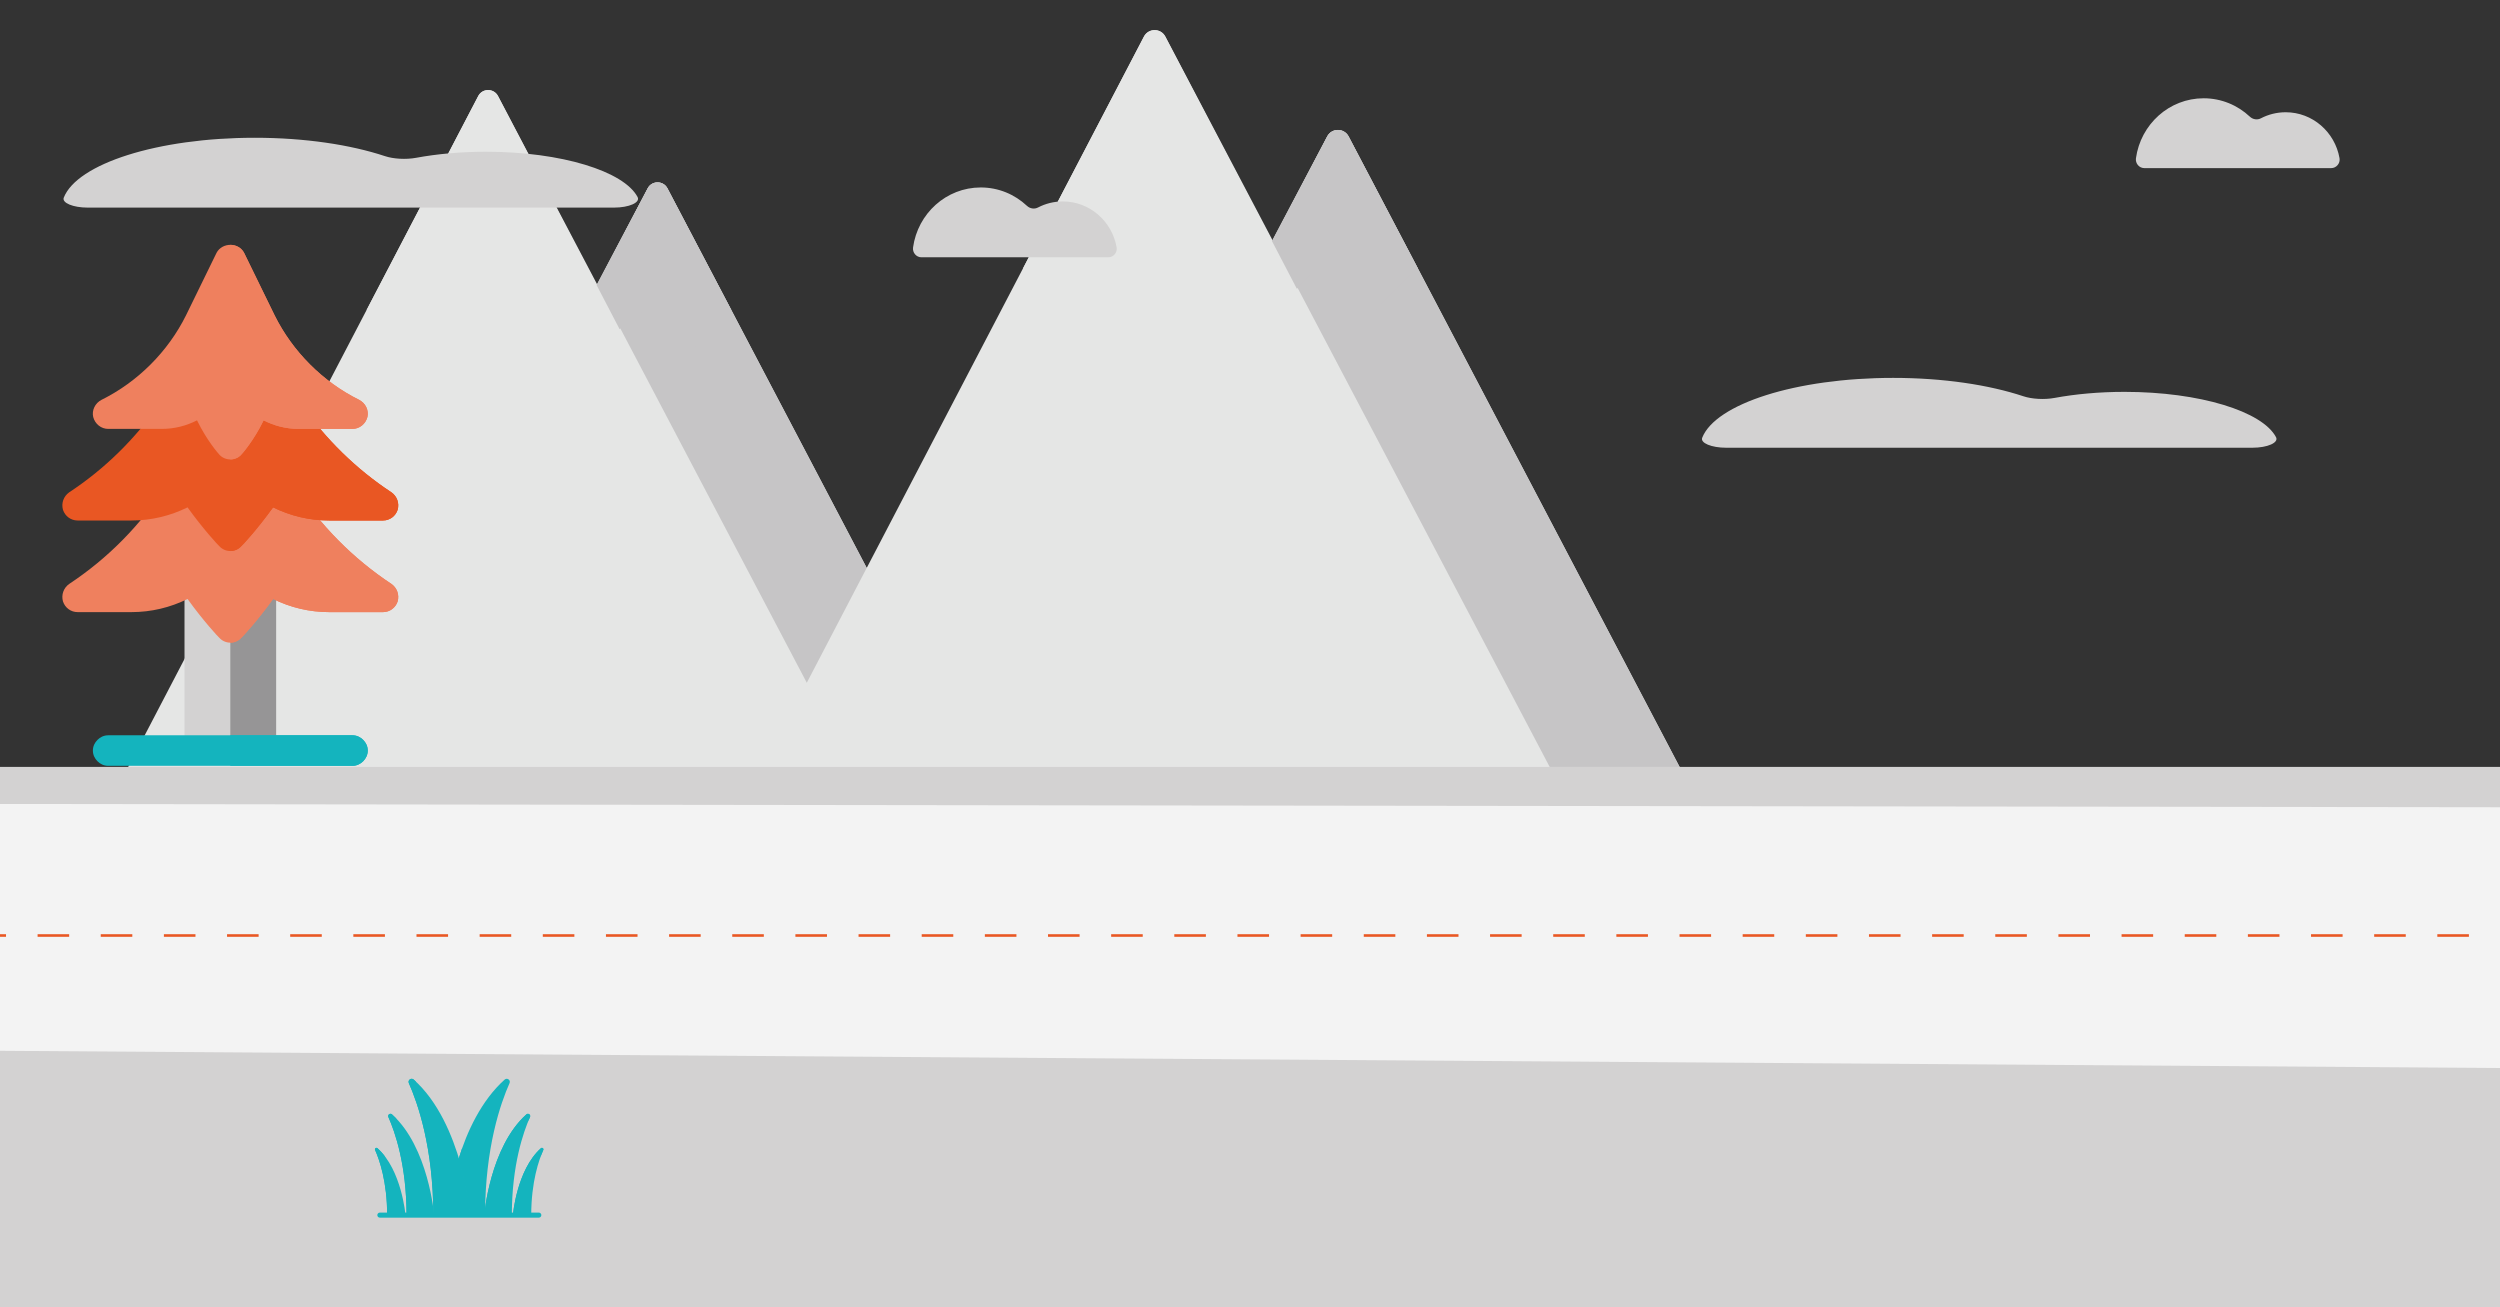 <?xml version="1.0" encoding="utf-8"?>
<!-- Generator: Adobe Illustrator 16.0.0, SVG Export Plug-In . SVG Version: 6.00 Build 0)  -->
<!DOCTYPE svg PUBLIC "-//W3C//DTD SVG 1.1//EN" "http://www.w3.org/Graphics/SVG/1.1/DTD/svg11.dtd">
<svg version="1.1" xmlns="http://www.w3.org/2000/svg" xmlns:xlink="http://www.w3.org/1999/xlink" x="0px" y="0px" width="960px"
	 height="502px" viewBox="0 0 960 502" enable-background="new 0 0 960 502" xml:space="preserve">
<rect x="0" y="0" width="960" height="502" fill="#333333" stroke="none"/>
<g id="Fond005">
	<g>
		<path fill="#E5E6E5" d="M248.714,72.345l-19.378,36.913l-38.098-72.4c-1.612-3.06-5.992-3.05-7.595,0.014L45.435,301.773h331.322
			L256.306,72.345C254.696,69.288,250.319,69.288,248.714,72.345z"/>
		<path fill="#C6C5C6" d="M376.757,301.773L256.306,72.345c-1.609-3.058-5.986-3.058-7.592,0l-19.378,36.913l101.307,192.516
			H376.757z"/>
		<path fill="#E5E6E5" d="M234.085,119.043l-14.046,14.042c-1.671,1.675-4.383,1.675-6.059,0l-11.688-11.688
			c-1.673-1.673-4.387-1.673-6.06,0l-23.522,23.521c-1.673,1.673-4.387,1.673-6.062,0l-25.874-25.875l42.854-82.141
			c1.604-3.069,5.997-3.069,7.602,0L234.085,119.043z"/>
		<path fill="#C6C5C6" d="M280.82,119.043l-14.046,14.042c-1.672,1.675-4.386,1.675-6.059,0l-11.691-11.688
			c-1.668-1.673-4.385-1.673-6.058,0l-5.028,5.028l-8.867-16.998l19.633-37.121c1.615-3.048,5.982-3.038,7.582,0.01L280.82,119.043z
			"/>
	</g>
	<g>
		<path fill="#E5E6E5" d="M509.657,52.409l-20.961,39.925l-41.208-78.309c-1.741-3.309-6.479-3.299-8.212,0.016L289.784,300.562
			H648.15L517.868,52.409C516.127,49.102,511.394,49.102,509.657,52.409z"/>
		<path fill="#C6C5C6" d="M648.15,300.562L517.868,52.409c-1.741-3.307-6.475-3.307-8.211,0l-20.961,39.925l109.576,208.228H648.15z
			"/>
		<path fill="#E5E6E5" d="M493.835,102.918l-15.191,15.187c-1.809,1.813-4.742,1.813-6.554,0l-12.642-12.641
			c-1.813-1.811-4.747-1.811-6.556,0l-25.442,25.44c-1.809,1.81-4.747,1.81-6.556,0l-27.986-27.987l46.354-88.846
			c1.731-3.32,6.484-3.32,8.215,0L493.835,102.918z"/>
		<path fill="#C6C5C6" d="M544.381,102.918l-15.19,15.187c-1.81,1.813-4.744,1.813-6.553,0l-12.645-12.641
			c-1.808-1.811-4.742-1.811-6.555,0l-5.438,5.438l-9.589-18.385l21.235-40.151c1.746-3.297,6.47-3.288,8.202,0.012L544.381,102.918
			z"/>
	</g>
	<g>
		<path fill="#D3D2D2" d="M864.878,171.93c5.884,0,10.221-1.951,9.119-4.044c-5.222-9.917-29.292-17.41-58.19-17.41
			c-9.676,0-18.813,0.841-26.878,2.331c-3.933,0.726-8.7,0.44-11.949-0.642c-13.178-4.38-30.741-7.055-50.033-7.055
			c-37.295,0-68.149,9.984-73.297,22.975c-0.805,2.027,3.563,3.845,9.22,3.845H864.878z"/>
		<path fill="#D3D2D2" d="M895.162,64.559c2,0,3.566-1.831,3.212-3.838c-1.772-10.02-10.353-17.616-20.671-17.616
			c-3.43,0-6.67,0.844-9.53,2.331c-1.395,0.728-3.082,0.44-4.236-0.64c-4.672-4.38-10.899-7.055-17.739-7.055
			c-13.242,0-24.191,10.013-25.994,23.028c-0.278,2,1.244,3.789,3.222,3.789H895.162z"/>
	</g>
	<rect x="-2.11" y="294.49" fill="#D3D2D2" width="965.604" height="227.294"/>
	<g>
		<path fill="#14B4BE" d="M193.79,414.563c-8.934,7.99-14.556,20.079-17.721,30.6c3.522,11.697,4.331,21.447,4.331,21.447h5.872
			c0-25.906,5.981-43.027,9.393-50.687C196.186,414.76,194.742,413.715,193.79,414.563z"/>
		<path fill="#14B4BE" d="M177.445,440.954c-0.501,1.421-0.96,2.826-1.376,4.208c3.522,11.697,4.331,21.447,4.331,21.447h2.738
			C183.139,466.609,182.126,454.422,177.445,440.954z"/>
		<path fill="#14B4BE" d="M185.937,466.609c0,0,2.168-26.146,16.196-38.681c0.709-0.632,1.778,0.145,1.392,1.011
			c-2.533,5.691-6.979,18.415-6.979,37.67H185.937L185.937,466.609z"/>
		<path fill="#14B4BE" d="M203.524,428.939c0.387-0.866-0.683-1.643-1.392-1.011c-14.028,12.534-16.196,38.681-16.196,38.681h3.059
			c0,0,1.947-23.432,14.052-36.563C203.213,429.651,203.373,429.283,203.524,428.939z"/>
		<path fill="#14B4BE" d="M196.948,466.609c0,0,1.44-17.359,10.755-25.685c0.47-0.419,1.182,0.099,0.926,0.672
			c-1.686,3.779-4.635,12.228-4.635,25.013H196.948z"/>
		<path fill="#14B4BE" d="M208.629,441.597c0.256-0.579-0.456-1.091-0.926-0.672c-9.314,8.325-10.755,25.685-10.755,25.685h2.603
			c0,0,1.177-14.148,8.257-23.026C208.101,442.82,208.378,442.156,208.629,441.597z"/>
		<path fill="#14B4BE" d="M180.661,466.609c0,0-2.92-35.177-21.791-52.047c-0.954-0.848-2.395,0.197-1.877,1.36
			c3.413,7.659,9.393,24.78,9.393,50.687H180.661L180.661,466.609z"/>
		<path fill="#14B4BE" d="M159.66,415.293c-0.262-0.248-0.523-0.49-0.79-0.73c-0.954-0.848-2.395,0.197-1.877,1.36
			c3.413,7.659,9.393,24.78,9.393,50.687h2.769c0-25.906-5.979-43.027-9.394-50.687C159.665,415.704,159.636,415.49,159.66,415.293z
			"/>
		<path fill="#14B4BE" d="M166.722,466.609c0,0-2.168-26.146-16.193-38.681c-0.709-0.632-1.781,0.145-1.395,1.011
			c2.536,5.691,6.979,18.415,6.979,37.67H166.722L166.722,466.609z"/>
		<path fill="#14B4BE" d="M150.528,427.929c-0.709-0.632-1.781,0.145-1.395,1.011c2.536,5.691,6.979,18.415,6.979,37.67h2.735
			c0-18.729-4.208-31.28-6.768-37.188C151.579,428.905,151.062,428.406,150.528,427.929z"/>
		<path fill="#14B4BE" d="M155.713,466.609c0,0-1.44-17.359-10.753-25.685c-0.475-0.419-1.184,0.099-0.928,0.672
			c1.686,3.779,4.635,12.228,4.635,25.013H155.713z"/>
		<g>
			<path fill="#14B4BE" d="M144.96,440.925c-0.475-0.419-1.184,0.099-0.928,0.672c1.686,3.779,4.635,12.228,4.635,25.013h2.638
				c0-10.822-2.115-18.538-3.784-22.94C146.739,442.68,145.888,441.759,144.96,440.925z"/>
			<path fill="#14B4BE" d="M206.898,467.585h-61.029c-0.538,0-0.979-0.438-0.979-0.976c0-0.539,0.44-0.977,0.979-0.977h61.029
				c0.538,0,0.976,0.438,0.976,0.977C207.874,467.147,207.439,467.585,206.898,467.585z"/>
		</g>
	</g>
	<g>
		<path fill="#EF805E" d="M1104.579,131.821L1104.579,131.821c4.097-5.741,6.534-12.748,6.534-20.339
			c0-19.373-15.707-35.08-35.08-35.08c-0.287,0-0.565,0.037-0.852,0.043c-5.982-9.197-16.335-15.293-28.127-15.293
			c-13.68,0-25.426,8.197-30.65,19.938c-20.965,5.476-36.457,24.487-36.457,47.169c0,12.468,4.717,23.811,12.412,32.438
			c-0.136,1.373-0.211,2.76-0.211,4.165c0,23.586,19.118,42.705,42.703,42.705c2.572,0,12.809-0.229,15.253-0.667l1.032-10.57
			c6.044,3.275,12.963,5.138,20.32,5.138c23.586,0,42.706-19.121,42.706-42.706C1114.163,148.545,1110.563,139.17,1104.579,131.821z
			"/>
		<path fill="#E95723" d="M1050.104,191.514c-4.895,1.265-10.314,1.223-16.104-1.514c-7.847-3.705-13.531-11.235-14.301-19.877
			c-0.302-3.395,0.103-6.654,1.068-9.662c0.381-1.186-0.109-2.441-1.07-3.23c-7.498-6.15-12.298-15.466-12.298-25.924
			c0-13.565,8.069-25.22,19.657-30.504c1.21-0.551,1.99-1.754,1.855-3.076c-0.099-0.994-0.16-2.002-0.16-3.021
			c0-15.891,11.06-29.171,25.892-32.642c-2.442-0.569-4.972-0.911-7.589-0.911c-13.68,0-25.426,8.197-30.65,19.938
			c-20.965,5.476-36.457,24.487-36.457,47.169c0,12.468,4.717,23.811,12.412,32.438c-0.136,1.373-0.211,2.76-0.211,4.165
			c0,23.586,19.118,42.705,42.703,42.705c2.572,0,12.809-0.229,15.253-0.667v-9.32V191.514L1050.104,191.514L1050.104,191.514z"/>
		<path fill="#D3D2D2" d="M1044.007,192.32c-0.097,0-0.19-0.016-0.288-0.018l-2.764,58.051h18.324l-2.705-56.799
			c-0.098-2.035-2.132-3.502-4.039-2.785C1049.883,191.768,1047.013,192.32,1044.007,192.32z"/>
		<path fill="#969596" d="M1056.574,193.555c-0.098-2.035-2.132-3.502-4.039-2.785c-2.652,0.998-5.522,1.551-8.528,1.551
			c-0.097,0-0.19-0.016-0.288-0.018l-2.764,58.051h9.162V200.63c0-1.315,0.843-2.485,2.089-2.899l4.497-1.5L1056.574,193.555z"/>
		<path fill="#14B4BE" d="M1065.357,253.323h-30.503c-1.685,0-3.05-1.365-3.05-3.053c0-1.685,1.365-3.05,3.05-3.05h30.503
			c1.684,0,3.05,1.365,3.05,3.05C1068.407,251.958,1067.041,253.323,1065.357,253.323z"/>
	</g>
	<path fill="#F3F3F3" d="M1150.19,310.231l-1256.979-1.645c-56.229,1.406-54.823,98.401,0,94.185l1256.979,8.647"/>
	<g>
		<g>
			<line fill="none" stroke="#E95723" stroke-miterlimit="10" x1="-76.441" y1="359.233" x2="-70.441" y2="359.233"/>
			
				<line fill="none" stroke="#E95723" stroke-miterlimit="10" stroke-dasharray="12.125,12.125" x1="-58.316" y1="359.233" x2="1026.893" y2="359.233"/>
			<line fill="none" stroke="#E95723" stroke-miterlimit="10" x1="1032.955" y1="359.233" x2="1038.955" y2="359.233"/>
		</g>
	</g>
	<g>
		<path fill="#D3D2D2" d="M106.032,226.495v60.549H70.851v-60.549c0-3.287,2.581-5.868,5.862-5.868h23.457
			C103.451,220.627,106.032,223.208,106.032,226.495z"/>
		<path fill="#969596" d="M106.032,226.495v60.549H88.441v-66.417h11.729C103.451,220.627,106.032,223.208,106.032,226.495z"/>
		<path fill="#EF805E" d="M152.702,230.949c-0.817,2.465-3.05,4.105-5.625,4.105h-20.639c-7.625,0-14.897-1.757-21.577-5.045
			c-5.984,8.327-11.848,14.66-12.198,14.892c-1.056,1.177-2.577,1.879-4.222,1.879c-1.644,0-3.169-0.702-4.225-1.879
			c-0.351-0.231-6.213-6.564-12.192-14.892c-6.686,3.288-13.954,5.045-21.577,5.045H29.809c-2.583,0-4.808-1.641-5.631-4.105
			c-0.704-2.58,0.234-5.161,2.346-6.686c14.895-9.848,27.324-22.512,37.055-37.409h49.723c9.734,14.897,22.164,27.562,37.056,37.409
			C152.467,225.788,153.406,228.369,152.702,230.949z"/>
		<path fill="#EF805E" d="M152.702,230.949c-0.817,2.465-3.05,4.105-5.625,4.105h-20.639c-7.625,0-14.897-1.757-21.577-5.045
			c-5.984,8.327-11.848,14.66-12.198,14.892c-1.056,1.177-2.577,1.879-4.222,1.879v-59.926h24.859
			c9.734,14.897,22.164,27.562,37.056,37.409C152.467,225.788,153.406,228.369,152.702,230.949z"/>
		<path fill="#E95723" d="M152.702,195.768c-0.817,2.464-3.05,4.105-5.625,4.105h-20.639c-7.625,0-14.897-1.758-21.577-5.045
			c-5.984,8.327-11.848,14.659-12.198,14.896c-1.056,1.172-2.577,1.874-4.222,1.874c-1.644,0-3.169-0.702-4.225-1.874
			c-0.351-0.237-6.213-6.569-12.192-14.896c-6.686,3.287-13.954,5.045-21.577,5.045H29.809c-2.583,0-4.808-1.642-5.631-4.105
			c-0.704-2.575,0.234-5.161,2.346-6.687c13.721-9.023,25.33-20.517,34.71-33.889h54.413c9.383,13.372,20.992,24.865,34.713,33.889
			C152.467,190.606,153.406,193.192,152.702,195.768z"/>
		<path fill="#E95723" d="M152.702,195.768c-0.817,2.464-3.05,4.105-5.625,4.105h-20.639c-7.625,0-14.897-1.758-21.577-5.045
			c-5.984,8.327-11.848,14.659-12.198,14.896c-1.056,1.172-2.577,1.874-4.222,1.874v-56.406h27.205
			c9.383,13.372,20.992,24.865,34.71,33.889C152.467,190.606,153.406,193.192,152.702,195.768z"/>
		<path fill="#EF805E" d="M137.927,153.551c-13.955-6.918-25.562-18.527-32.483-32.479L93.716,97.066
			c-1.053-1.989-3.163-3.045-5.274-3.045c-2.107,0-4.225,1.056-5.279,3.045l-11.727,24.005
			c-6.918,13.952-18.527,25.562-32.479,32.479c-2.464,1.288-3.757,3.99-3.169,6.57c0.705,2.696,3.051,4.575,5.747,4.575h20.638
			c4.811,0,9.381-1.177,13.486-3.287c3.752,7.741,8.208,12.78,8.443,13.018c1.055,1.288,2.696,1.995,4.34,1.995
			c1.645,0,3.282-0.707,4.338-1.995c0.234-0.237,4.691-5.276,8.445-13.018c4.104,2.11,8.676,3.287,13.488,3.287h20.636
			c2.699,0,5.042-1.879,5.744-4.575C141.679,157.541,140.391,154.839,137.927,153.551z"/>
		<path fill="#EF805E" d="M92.779,174.427c-1.056,1.288-2.693,1.995-4.338,1.995v-82.4c2.111,0,4.222,1.056,5.274,3.045
			l11.728,24.005c6.922,13.952,18.528,25.562,32.483,32.479c2.464,1.288,3.752,3.99,3.166,6.57
			c-0.702,2.696-3.045,4.575-5.744,4.575h-20.636c-4.813,0-9.385-1.177-13.488-3.287C97.471,169.15,93.014,174.189,92.779,174.427z"
			/>
		<path fill="#14B4BE" d="M141.215,288.215c0,1.642-0.708,3.051-1.764,4.106c-1.055,1.055-2.464,1.757-4.103,1.757H41.534
			c-1.644,0-3.048-0.702-4.103-1.757c-1.061-1.056-1.764-2.465-1.764-4.106c0-1.641,0.703-3.05,1.764-4.105
			c1.055-1.055,2.459-1.757,4.103-1.757h93.814c1.639,0,3.048,0.702,4.103,1.757C140.507,285.165,141.215,286.574,141.215,288.215z"
			/>
		<path fill="#14B4BE" d="M139.451,284.109c1.056,1.056,1.764,2.465,1.764,4.105c0,1.642-0.708,3.051-1.764,4.106
			c-1.055,1.055-2.464,1.757-4.103,1.757H88.441v-11.726h46.907C136.987,282.353,138.396,283.055,139.451,284.109z"/>
	</g>
	<g>
		<path fill="#D3D2D2" d="M235.721,79.722c5.884,0,10.221-1.951,9.119-4.044c-5.222-9.917-29.292-17.41-58.19-17.41
			c-9.676,0-18.813,0.841-26.878,2.331c-3.933,0.726-8.7,0.44-11.949-0.642c-13.178-4.38-30.741-7.055-50.033-7.055
			c-37.295,0-68.149,9.984-73.297,22.975c-0.805,2.027,3.563,3.845,9.22,3.845H235.721z"/>
		<path fill="#D3D2D2" d="M425.573,98.803c2,0,3.566-1.831,3.212-3.838c-1.772-10.02-10.353-17.616-20.671-17.616
			c-3.43,0-6.67,0.844-9.53,2.331c-1.395,0.728-3.082,0.44-4.236-0.64c-4.672-4.38-10.899-7.055-17.739-7.055
			c-13.242,0-24.191,10.013-25.994,23.028c-0.278,2,1.244,3.789,3.222,3.789H425.573z"/>
	</g>
</g>
<g id="Maison005" display="none">
	<g display="inline">
		<polygon fill="#14B4BE" points="447.138,130.619 205.598,130.619 234.28,51.616 418.453,51.616 		"/>
		<polygon id="Mur005_1_" fill="#FFFFFF" points="314,131 314,140.682 268.857,96.088 233.891,131 228,131 228,136.203 224,140.682 
			224,293 314,293 314,269 424,269 424,131 		"/>
		<path fill="#B6B6B5" d="M294.664,269h-51.325v-71.955h50.823V269H294.664z"/>
		<rect x="250.382" y="203.586" fill="#14B4BE" width="37.238" height="58.371"/>
		<rect x="346.497" y="207.107" fill="#14B4BE" width="46.292" height="46.295"/>
		<rect x="352.532" y="213.65" fill="#B6B6B5" width="33.717" height="33.713"/>
		<rect x="346.497" y="146.218" fill="#14B4BE" width="46.292" height="46.298"/>
		<rect x="352.532" y="152.259" fill="#B6B6B5" width="33.717" height="33.713"/>
		<rect x="205.598" y="269" fill="#14B4BE" width="241.54" height="24.156"/>
		<circle fill="#14B4BE" cx="269.003" cy="148.735" r="20.632"/>
		<path fill="#B6B6B5" d="M269.003,162.824c-8.053,0-14.089-6.54-14.089-14.089c0-8.053,6.54-14.089,14.089-14.089
			c8.051,0,14.09,6.542,14.09,14.089C283.093,156.788,277.054,162.824,269.003,162.824z"/>
		<path fill="#6BC3CE" d="M329.387,125.589l-52.838-52.84c-4.024-4.022-11.069-4.022-15.095,0l-52.838,52.84
			c-4.025,4.025-4.025,11.071,0,15.093c4.027,4.028,11.07,4.028,15.098,0l45.289-45.285l45.288,45.285
			c4.025,4.028,11.07,4.028,15.096,0C333.412,136.66,333.412,129.614,329.387,125.589z"/>
	</g>
</g>
</svg>
